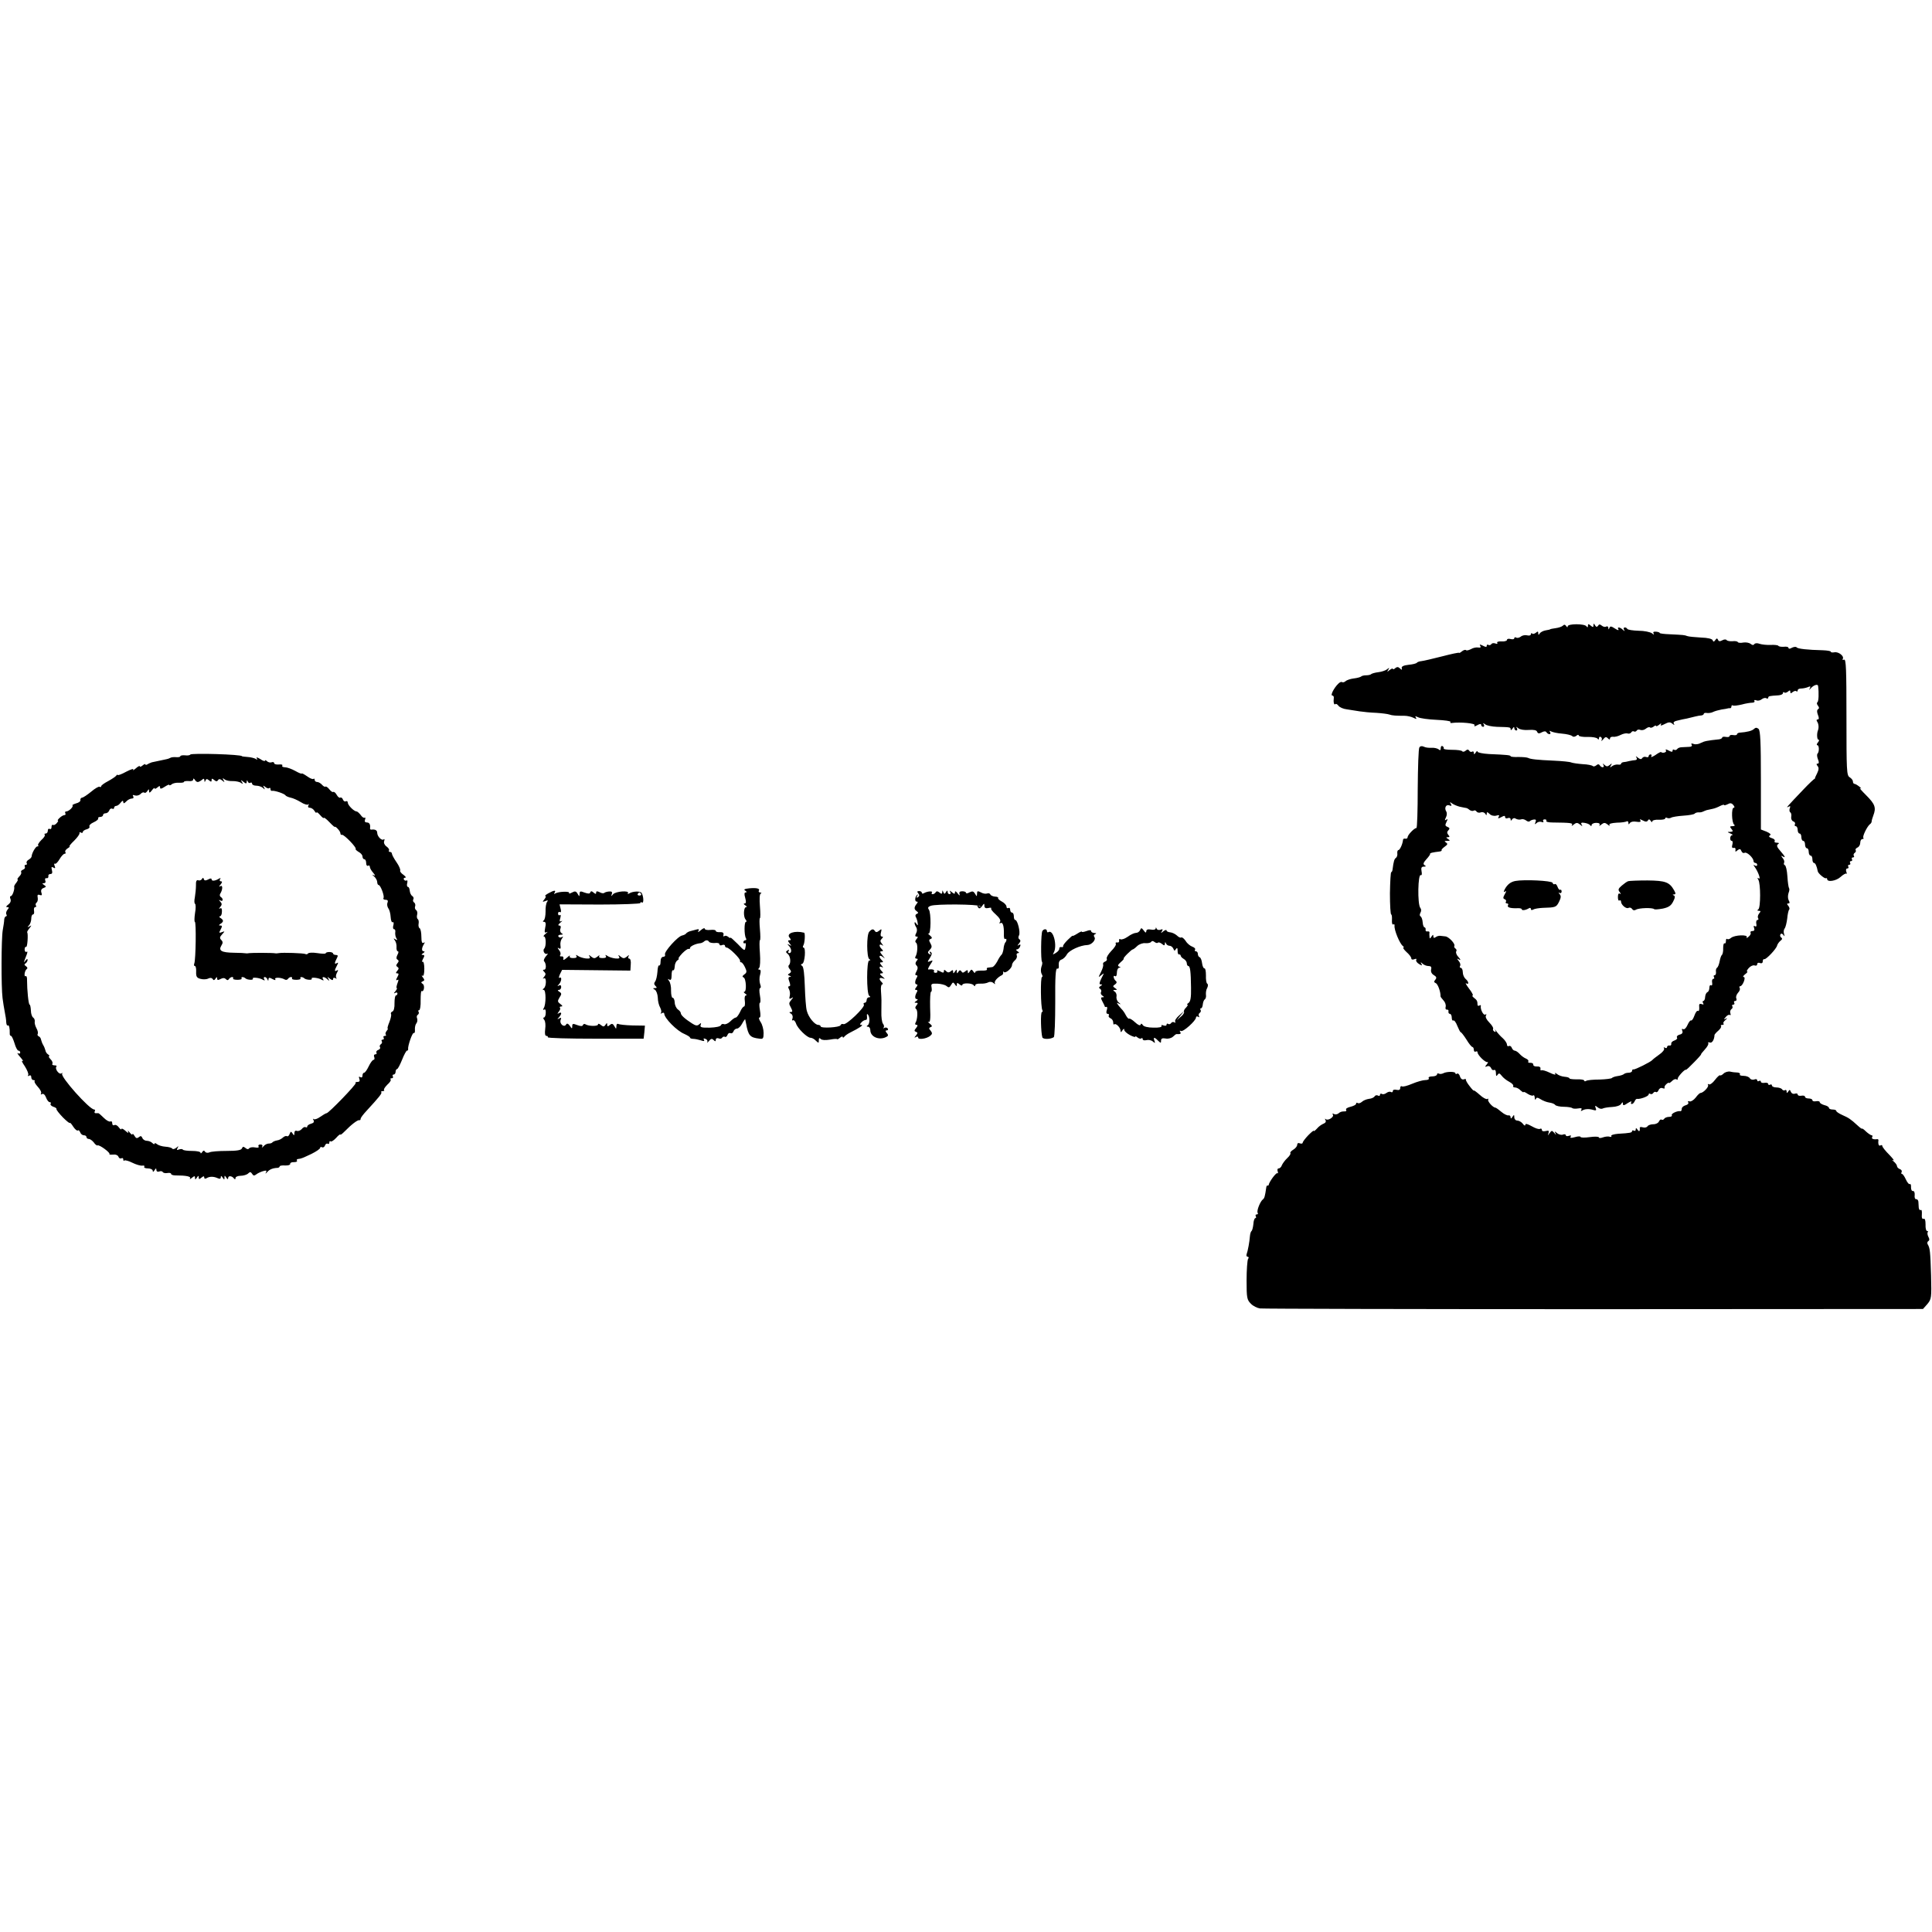 <?xml version="1.0" standalone="no"?>
<!DOCTYPE svg PUBLIC "-//W3C//DTD SVG 20010904//EN"
 "http://www.w3.org/TR/2001/REC-SVG-20010904/DTD/svg10.dtd">
<svg version="1.0" xmlns="http://www.w3.org/2000/svg"
 width="1050pt" height="1050pt" viewBox="0 0 1050 1050"
 preserveAspectRatio="xMidYMid meet">
<g transform="translate(0,1050) scale(0.1,-0.1)"
fill="#000000" stroke="none">
<path d="M8493 7099 c-5 -5 -23 -11 -39 -13 -16 -2 -29 -5 -29 -6 0 -1 -11 -4
-25 -6 -13 -2 -28 -10 -32 -17 -6 -9 -8 -9 -8 2 0 10 -3 11 -13 2 -8 -6 -17
-8 -20 -4 -4 3 -7 2 -7 -4 0 -6 -9 -9 -20 -6 -11 3 -27 0 -35 -7 -8 -6 -19 -9
-25 -5 -5 3 -10 2 -10 -3 0 -6 -9 -8 -20 -5 -11 3 -20 1 -20 -5 0 -5 -13 -9
-29 -8 -17 1 -27 -2 -24 -8 4 -5 -1 -7 -10 -3 -9 3 -19 2 -22 -4 -4 -5 -11 -7
-16 -4 -5 4 -9 1 -9 -5 0 -8 -6 -7 -21 1 -16 8 -20 8 -14 -1 5 -8 1 -11 -11
-9 -11 2 -29 -2 -40 -9 -12 -6 -24 -9 -27 -5 -4 3 -13 0 -22 -7 -8 -7 -15 -10
-15 -8 0 3 -42 -6 -92 -19 -51 -13 -102 -25 -113 -26 -11 -1 -22 -5 -25 -9 -3
-4 -23 -9 -45 -11 -27 -3 -39 -9 -37 -18 3 -11 1 -11 -9 -2 -9 9 -16 10 -26 2
-7 -7 -13 -8 -13 -4 0 4 -8 1 -17 -6 -15 -12 -16 -12 -8 1 7 12 6 13 -6 3 -9
-7 -30 -14 -47 -16 -18 -2 -35 -7 -39 -10 -3 -4 -16 -7 -28 -7 -12 0 -25 -3
-28 -7 -4 -3 -21 -8 -39 -10 -17 -2 -37 -8 -45 -15 -7 -6 -16 -8 -19 -5 -4 3
-14 -1 -22 -10 -23 -23 -43 -63 -31 -63 5 0 9 -6 8 -12 -3 -24 1 -41 8 -35 3
4 11 0 17 -8 6 -9 27 -18 46 -20 19 -3 51 -8 70 -11 19 -3 60 -7 90 -8 30 -2
62 -6 70 -9 16 -6 38 -7 83 -7 15 0 37 -5 49 -11 16 -8 19 -8 13 1 -6 9 -3 9
12 2 11 -6 56 -12 100 -14 45 -2 79 -7 76 -11 -3 -5 1 -8 8 -6 46 6 129 -2
123 -12 -4 -8 0 -8 15 0 14 8 21 8 21 1 0 -5 5 -10 11 -10 5 0 7 6 3 13 -6 9
-4 9 7 1 8 -7 37 -13 64 -14 74 -2 75 -2 75 -14 0 -6 5 -4 10 4 6 10 10 11 10
3 0 -7 5 -13 11 -13 5 0 7 6 3 13 -6 9 -5 9 8 -1 8 -7 33 -11 56 -9 28 2 43
-1 46 -10 4 -10 11 -11 25 -3 13 7 22 7 26 0 3 -5 11 -10 16 -10 6 0 7 5 3 12
-5 7 -3 8 6 3 7 -4 33 -10 59 -12 25 -2 50 -8 55 -13 6 -6 14 -5 23 1 7 7 13
7 13 2 0 -5 21 -9 48 -8 26 1 50 -4 54 -9 5 -7 8 -6 8 2 0 7 5 10 10 7 6 -4 8
-12 4 -18 -3 -7 1 -4 9 5 10 13 16 15 25 6 9 -9 12 -9 12 -1 0 6 8 10 17 9 9
-2 28 3 41 10 14 7 30 10 37 8 7 -3 16 0 20 5 3 6 10 9 15 6 5 -3 11 -1 15 4
3 6 12 8 20 4 9 -3 22 0 30 7 9 7 18 10 22 7 3 -4 12 -2 20 4 7 6 13 8 13 4 0
-4 8 -1 17 6 10 9 14 9 10 2 -5 -8 1 -8 20 2 21 11 30 12 42 2 11 -9 13 -9 8
0 -5 7 3 14 20 17 16 4 38 9 51 11 12 3 32 8 45 11 12 3 28 6 35 6 6 1 12 5
12 9 0 4 8 6 18 4 9 -1 24 1 33 6 8 4 29 10 45 13 16 2 31 5 34 6 3 1 8 2 13
1 4 0 7 4 7 10 0 5 4 8 8 5 4 -3 26 0 48 5 21 6 47 10 57 10 9 0 15 4 12 9 -3
6 1 7 10 4 8 -4 22 -1 30 6 8 6 19 9 25 5 5 -3 10 -2 10 3 0 9 7 10 55 13 14
1 25 6 25 12 0 6 3 7 7 4 3 -4 12 -2 20 4 10 9 13 8 13 -1 0 -9 3 -10 13 -1 8
6 17 8 20 4 4 -3 7 -1 7 5 0 6 8 10 18 10 9 0 26 3 36 7 15 7 18 5 12 -6 -6
-11 -4 -10 6 1 15 17 38 24 39 12 5 -40 3 -85 -4 -89 -4 -2 -3 -11 3 -18 7 -9
8 -15 1 -19 -7 -5 -7 -15 -1 -31 7 -17 6 -25 -1 -25 -7 0 -8 -5 -3 -12 8 -12
10 -33 4 -48 -7 -18 -5 -50 3 -50 5 0 4 -7 -3 -15 -7 -8 -8 -15 -3 -15 10 0
11 -36 1 -46 -4 -3 -3 -17 2 -30 7 -16 6 -24 -1 -24 -8 0 -8 -4 -1 -13 8 -9 7
-20 -2 -39 -8 -15 -13 -28 -13 -30 1 -2 0 -2 -1 -1 -2 1 -31 -26 -63 -60 -84
-88 -96 -101 -80 -92 11 6 13 4 8 -8 -3 -9 -2 -19 3 -22 5 -3 7 -14 5 -24 -2
-11 3 -22 11 -25 9 -3 12 -10 9 -16 -3 -5 -1 -10 4 -10 6 0 11 -9 11 -20 0
-11 5 -20 10 -20 6 0 10 -9 10 -20 0 -11 5 -20 10 -20 6 0 10 -9 10 -20 0 -11
5 -20 10 -20 6 0 10 -9 10 -20 0 -11 5 -20 10 -20 6 0 10 -9 10 -20 0 -11 4
-20 9 -20 7 0 15 -18 20 -45 2 -12 37 -41 44 -38 4 2 7 0 7 -4 0 -19 49 -11
73 11 14 13 29 21 32 18 3 -4 3 1 -1 11 -3 10 -1 17 6 17 6 0 8 5 5 10 -3 6
-1 10 5 10 6 0 8 5 5 10 -3 6 -1 10 5 10 6 0 8 5 5 10 -3 6 -1 10 5 10 6 0 9
4 5 9 -3 5 -1 12 5 16 6 4 8 10 5 15 -3 4 2 10 10 14 8 3 15 15 15 26 0 11 5
20 12 20 6 0 8 3 5 6 -7 7 21 64 36 75 5 3 9 10 9 15 0 5 4 19 9 32 16 42 10
61 -38 109 -26 26 -41 43 -33 39 8 -4 6 0 -4 8 -11 9 -23 16 -28 16 -4 0 -8 6
-8 13 0 7 -8 17 -18 23 -16 10 -17 36 -17 328 0 257 -2 315 -13 311 -7 -3 -11
-1 -7 4 9 15 -23 40 -45 36 -11 -2 -20 -1 -20 3 0 4 -19 7 -43 8 -84 2 -138 8
-143 16 -3 4 -14 3 -25 -2 -11 -7 -19 -7 -19 -1 0 5 -11 8 -25 6 -14 -1 -27 1
-30 5 -2 4 -21 6 -42 5 -21 -1 -48 2 -60 6 -13 5 -25 4 -29 -2 -4 -6 -11 -6
-20 2 -8 6 -25 9 -39 7 -14 -3 -28 -2 -30 2 -3 5 -16 7 -30 5 -14 -1 -28 2
-31 6 -3 5 -14 5 -24 -1 -13 -7 -20 -6 -23 3 -4 9 -8 9 -15 -2 -7 -10 -11 -10
-14 -1 -2 8 -27 14 -63 15 -33 2 -67 5 -75 8 -16 6 -17 6 -97 10 -29 1 -53 4
-53 7 0 3 -9 6 -20 7 -13 1 -18 -2 -13 -10 4 -8 1 -7 -9 1 -9 7 -42 14 -73 14
-31 1 -58 5 -61 10 -8 13 -26 9 -18 -4 6 -10 4 -10 -7 0 -16 15 -33 16 -23 1
3 -6 -5 -4 -19 5 -20 13 -26 14 -30 4 -4 -11 -6 -11 -6 0 -1 7 -6 10 -11 7 -6
-4 -17 -2 -25 5 -10 8 -15 8 -20 -1 -6 -8 -10 -7 -16 2 -7 12 -9 12 -9 0 0
-11 -3 -11 -15 -1 -12 10 -15 10 -15 -1 0 -10 -3 -10 -8 -3 -9 15 -102 15
-102 0 0 -7 -3 -6 -8 1 -6 9 -11 10 -19 2z"/>
<path d="M9532 6538 c-10 -10 -37 -17 -79 -20 -7 -1 -13 -5 -13 -9 0 -4 -9 -6
-20 -4 -11 2 -20 0 -20 -5 0 -5 -9 -7 -20 -5 -11 2 -20 1 -20 -3 0 -4 -8 -9
-17 -10 -67 -7 -80 -10 -100 -20 -12 -7 -29 -9 -39 -5 -11 4 -15 3 -10 -5 4
-6 -2 -11 -14 -11 -11 -1 -29 -1 -40 -2 -11 0 -22 -5 -25 -10 -4 -5 -11 -7
-16 -4 -5 4 -9 1 -9 -5 0 -8 -6 -7 -21 1 -15 8 -19 8 -15 0 6 -9 -17 -17 -27
-8 -2 1 -16 -6 -31 -17 -16 -10 -25 -13 -22 -7 4 6 2 11 -3 11 -6 0 -11 -4
-11 -10 0 -5 -6 -7 -14 -4 -8 3 -17 0 -21 -6 -5 -8 -11 -7 -23 2 -12 10 -14
10 -8 1 4 -8 2 -13 -6 -14 -7 0 -22 -3 -33 -5 -11 -3 -26 -6 -32 -6 -7 -1 -13
-5 -13 -9 0 -4 -8 -6 -17 -4 -10 1 -24 -3 -32 -9 -12 -9 -13 -8 -6 4 7 12 6
13 -6 3 -12 -10 -18 -10 -29 0 -10 9 -11 9 -6 0 9 -16 -10 -17 -19 -3 -5 8
-11 8 -19 1 -7 -6 -16 -8 -20 -4 -4 4 -28 9 -54 10 -26 2 -54 6 -62 9 -8 4
-51 8 -95 10 -91 4 -127 8 -140 15 -6 3 -29 5 -52 5 -24 -1 -43 1 -43 4 0 6
-22 8 -117 12 -35 2 -63 8 -63 13 0 6 -5 3 -10 -5 -7 -11 -10 -11 -10 -2 0 7
-4 11 -9 7 -5 -3 -13 -1 -16 5 -5 8 -11 8 -20 0 -7 -6 -15 -7 -18 -3 -3 5 -28
8 -55 8 -28 0 -48 3 -46 7 2 3 0 9 -6 13 -5 3 -10 -1 -10 -11 0 -12 -3 -14
-12 -6 -7 5 -24 9 -38 8 -14 -1 -33 1 -42 6 -10 5 -20 3 -24 -4 -5 -7 -8 -108
-9 -225 0 -117 -3 -213 -7 -213 -12 0 -48 -38 -48 -50 0 -6 -5 -9 -12 -8 -7 2
-13 -1 -13 -7 -2 -22 -17 -55 -25 -55 -4 0 -7 -8 -6 -17 2 -10 -2 -21 -7 -25
-9 -6 -13 -17 -19 -65 -1 -7 -4 -13 -7 -13 -3 0 -6 -52 -7 -115 0 -63 3 -115
7 -115 3 0 5 -13 4 -30 -1 -17 2 -27 7 -24 5 3 8 0 7 -7 -3 -22 28 -98 46
-111 5 -4 6 -8 2 -8 -4 0 3 -11 17 -24 15 -13 26 -28 26 -34 0 -7 7 -9 17 -5
9 4 14 2 10 -3 -3 -6 3 -16 15 -23 16 -10 19 -10 13 1 -6 10 -5 11 6 1 7 -7
22 -13 32 -13 14 0 18 -5 15 -18 -3 -12 2 -24 14 -31 15 -9 17 -15 9 -25 -9
-10 -8 -15 2 -19 11 -4 27 -47 26 -72 0 -3 8 -13 16 -22 9 -9 14 -24 12 -34
-3 -10 0 -17 7 -16 6 1 10 -4 8 -10 -1 -7 2 -13 8 -13 5 0 10 -9 10 -21 0 -11
4 -18 8 -15 5 3 15 -10 22 -29 8 -19 16 -35 19 -35 3 0 17 -18 31 -40 13 -22
28 -40 32 -40 4 0 8 -7 8 -16 0 -8 5 -12 10 -9 6 3 10 1 10 -4 0 -15 43 -57
54 -53 5 2 3 -4 -4 -13 -11 -13 -10 -15 2 -10 9 4 18 -1 22 -10 3 -9 10 -13
16 -10 6 3 10 -4 10 -17 0 -17 3 -19 9 -9 7 10 11 9 22 -5 8 -11 26 -25 41
-33 15 -8 25 -18 22 -23 -3 -4 2 -8 10 -8 8 0 22 -7 30 -16 9 -8 16 -13 16 -9
0 3 10 -1 23 -10 13 -8 27 -12 30 -8 4 3 7 -2 8 -13 0 -10 3 -13 6 -7 3 10 10
9 26 -1 12 -8 33 -16 47 -18 14 -2 28 -7 32 -13 4 -5 25 -10 47 -10 22 0 43
-4 46 -7 4 -4 18 -4 32 -2 17 3 22 1 17 -7 -5 -8 -2 -9 11 -1 11 5 30 6 46 2
23 -7 27 -6 21 8 -5 15 -3 15 11 4 9 -8 21 -10 28 -6 6 3 29 7 51 8 22 1 43 8
48 16 8 12 10 12 10 1 0 -10 6 -10 26 4 15 9 23 12 20 6 -4 -6 -3 -11 2 -11 6
0 12 7 16 15 3 8 9 14 13 13 16 -3 63 14 63 24 0 5 4 7 9 3 5 -3 12 -1 16 5 4
6 10 8 15 5 4 -3 11 2 14 11 4 9 13 14 22 10 8 -3 13 -2 11 2 -3 4 1 13 9 20
8 7 14 10 14 7 0 -4 7 1 16 9 8 9 20 14 25 10 5 -3 8 -2 7 3 -3 8 38 53 44 49
2 -2 22 17 45 41 23 23 40 43 38 43 -2 0 7 12 20 26 14 15 22 30 19 35 -3 5 1
6 9 3 12 -4 24 16 25 42 1 3 10 14 21 23 11 10 18 21 14 25 -3 3 0 6 7 6 7 0
10 3 7 7 -4 3 1 12 11 20 10 9 11 11 2 7 -13 -7 -13 -5 -1 9 7 9 17 14 22 11
5 -3 6 1 3 9 -3 8 0 18 5 22 6 3 9 11 6 16 -4 5 -1 9 5 9 6 0 8 5 5 10 -3 6
-1 10 5 10 7 0 10 7 6 15 -3 8 2 21 10 30 8 8 12 19 9 25 -3 5 -3 10 2 10 14
0 33 50 20 50 -7 0 -3 7 7 15 11 8 16 15 11 15 -4 0 0 9 9 19 10 11 24 17 32
14 8 -3 14 0 14 7 0 7 7 10 15 6 9 -3 15 0 15 9 0 8 4 14 8 12 10 -3 66 56 70
74 2 8 10 19 18 26 10 7 12 13 4 18 -5 3 -7 11 -4 17 4 6 10 5 16 -3 7 -10 8
-9 4 5 -4 10 -2 24 3 30 5 6 11 30 14 54 2 23 7 46 11 49 3 3 1 12 -5 20 -9
10 -8 13 0 13 8 0 9 5 2 17 -5 10 -5 26 -1 39 5 12 6 24 3 27 -3 4 -7 32 -9
64 -2 32 -8 59 -14 61 -5 2 -7 8 -4 13 3 6 0 17 -8 26 -9 12 -9 15 0 9 18 -11
15 -2 -13 30 -18 20 -21 30 -12 36 8 5 6 8 -6 8 -10 0 -16 4 -12 9 3 5 -4 13
-16 16 -15 5 -18 10 -10 15 8 4 2 11 -18 20 l-31 12 0 268 c0 210 -3 270 -13
279 -10 8 -17 7 -25 -1z m-1600 -422 c16 -3 31 -7 35 -7 5 0 13 -5 20 -11 7
-5 17 -7 22 -4 5 4 13 1 16 -5 4 -5 14 -8 23 -4 8 3 19 0 24 -7 6 -11 8 -10 8
0 0 10 3 10 15 -1 8 -9 24 -13 36 -10 16 5 20 3 14 -6 -6 -10 -3 -11 14 -2 16
9 21 9 21 0 0 -6 7 -9 15 -5 8 3 15 0 15 -7 0 -9 2 -9 8 0 5 7 13 9 21 3 8 -4
20 -6 28 -3 7 3 19 0 27 -6 7 -6 16 -8 20 -4 3 4 14 8 22 9 11 2 14 -3 9 -14
-5 -13 -3 -14 6 -5 6 6 18 9 27 6 9 -4 13 -2 9 4 -3 5 0 10 8 10 8 0 12 -4 9
-9 -3 -4 12 -8 33 -8 102 -1 113 -3 106 -14 -4 -6 1 -5 10 3 14 11 20 11 34 0
13 -11 15 -11 9 -1 -6 10 -2 13 15 10 13 -2 27 -7 31 -13 5 -6 8 -6 8 1 0 6
11 12 25 12 16 0 22 -5 18 -12 -4 -6 1 -5 10 3 14 11 20 11 34 0 9 -8 14 -9
10 -3 -4 7 10 11 40 13 25 0 49 4 54 7 5 3 9 -1 9 -8 0 -10 2 -10 8 -1 5 7 19
10 36 7 19 -3 25 -1 21 7 -6 8 -2 8 13 0 15 -8 23 -8 28 0 4 8 9 7 15 -2 5 -8
9 -9 9 -3 0 6 16 10 35 9 19 -1 35 2 35 7 0 5 5 6 10 3 6 -3 15 -3 22 1 6 4
37 9 67 11 31 2 58 7 61 11 3 4 12 7 20 7 8 -1 20 1 25 4 6 3 15 6 20 8 6 1
20 4 32 7 12 2 31 10 42 16 12 6 21 8 21 5 0 -3 9 -1 19 4 14 8 22 7 31 -4 8
-9 8 -15 2 -15 -13 0 -11 -82 3 -92 6 -4 2 -8 -9 -8 -15 0 -16 -3 -6 -15 10
-12 9 -15 -6 -16 -18 0 -18 -1 1 -9 11 -5 15 -9 9 -9 -13 -1 -15 -31 -2 -31 5
0 6 -9 3 -20 -4 -14 -2 -20 7 -18 7 2 12 -3 10 -11 -2 -11 0 -12 11 -2 12 9
16 8 21 -4 3 -9 11 -13 17 -10 11 8 49 -27 49 -45 0 -5 5 -10 10 -10 6 0 10
-5 10 -11 0 -5 -6 -7 -12 -3 -10 6 -10 4 -2 -7 19 -26 35 -71 23 -63 -9 5 -9
3 -3 -7 13 -20 13 -153 0 -161 -7 -5 -6 -8 3 -8 11 0 11 -3 1 -15 -6 -8 -9
-19 -5 -25 3 -5 2 -10 -4 -10 -5 0 -8 -9 -6 -20 3 -13 0 -18 -7 -14 -7 5 -9 1
-5 -9 4 -11 1 -17 -9 -17 -8 0 -13 -4 -10 -9 3 -5 -2 -15 -11 -22 -9 -8 -14
-9 -10 -3 9 16 -66 13 -85 -3 -8 -7 -18 -10 -21 -6 -4 3 -7 -1 -7 -11 0 -9 -3
-15 -7 -13 -5 3 -8 -9 -8 -26 1 -18 -3 -34 -7 -37 -4 -3 -9 -18 -12 -34 -3
-16 -9 -32 -14 -35 -5 -3 -8 -14 -6 -23 1 -10 -2 -18 -7 -18 -6 0 -7 -4 -4
-10 3 -5 2 -10 -4 -10 -5 0 -8 -9 -6 -20 2 -11 0 -18 -6 -15 -5 4 -9 -3 -9
-14 0 -10 -5 -21 -10 -23 -6 -2 -12 -13 -13 -26 0 -12 -5 -22 -10 -22 -4 0 -5
-5 -1 -12 5 -7 2 -9 -8 -5 -12 4 -15 0 -13 -18 1 -14 -2 -22 -7 -19 -5 3 -13
-8 -19 -25 -6 -17 -14 -29 -18 -27 -4 3 -13 -9 -20 -25 -7 -16 -17 -26 -24
-22 -6 4 -8 0 -4 -9 4 -11 -1 -18 -15 -21 -11 -3 -17 -10 -14 -16 4 -5 -3 -12
-14 -16 -11 -3 -19 -12 -17 -18 1 -7 -4 -11 -10 -9 -7 1 -13 -3 -13 -9 0 -5
-5 -7 -12 -3 -6 4 -8 3 -4 -4 3 -6 -8 -21 -26 -33 -18 -13 -35 -26 -38 -30 -8
-10 -94 -53 -102 -51 -5 1 -8 -2 -8 -8 0 -5 -8 -10 -18 -10 -10 0 -22 -3 -26
-7 -4 -4 -19 -9 -34 -11 -15 -2 -29 -7 -32 -11 -3 -3 -33 -7 -66 -8 -34 0 -67
-3 -73 -7 -6 -4 -11 -3 -11 1 0 5 -18 8 -40 7 -22 0 -40 2 -40 5 0 4 -12 8
-26 9 -15 1 -34 8 -42 15 -11 8 -14 8 -9 0 4 -6 -10 -3 -30 7 -21 10 -41 16
-46 13 -4 -2 -6 1 -5 9 2 8 -6 13 -19 12 -12 -1 -21 4 -20 10 1 6 -6 10 -15
10 -10 -1 -15 2 -12 7 3 5 -3 12 -13 16 -10 4 -25 15 -34 25 -9 10 -21 18 -27
18 -5 0 -13 7 -16 16 -3 8 -10 12 -16 9 -5 -3 -10 0 -10 8 0 7 -10 23 -22 34
-13 11 -29 29 -36 39 -7 10 -10 13 -6 5 5 -9 3 -12 -5 -7 -6 4 -9 11 -6 15 2
5 -7 20 -21 34 -15 15 -23 31 -18 38 4 7 3 9 -4 5 -10 -6 -28 30 -24 47 1 5
-2 6 -8 2 -5 -3 -10 -1 -10 4 0 20 -3 26 -19 38 -9 7 -12 13 -7 13 4 0 -4 17
-20 37 -15 20 -22 33 -16 29 17 -10 15 9 -3 24 -8 7 -15 23 -15 36 0 13 -5 24
-11 24 -5 0 -7 5 -4 10 4 6 1 18 -7 27 -11 14 -11 16 2 8 10 -5 9 -1 -3 13
-11 11 -16 25 -13 31 4 5 2 12 -4 16 -6 4 -8 10 -6 14 7 11 -31 51 -49 52 -8
1 -21 2 -27 3 -7 1 -19 -2 -25 -7 -9 -6 -13 -5 -13 4 0 11 -2 11 -10 -1 -9
-13 -10 -13 -11 0 -1 8 -1 18 0 23 0 4 -5 6 -11 5 -7 -2 -12 3 -10 10 1 6 -2
12 -6 12 -4 0 -9 12 -10 27 -1 15 -6 30 -12 33 -5 3 -5 11 0 20 5 9 5 19 -1
26 -16 20 -13 188 3 178 5 -3 7 6 4 20 -4 20 0 26 12 26 12 0 14 3 4 8 -9 6
-6 14 10 32 13 14 22 27 20 29 -2 5 15 9 50 13 9 1 15 4 13 7 -3 2 5 11 16 19
17 12 18 16 8 23 -11 7 -9 9 6 9 17 0 17 2 5 10 -12 8 -12 10 -1 10 10 0 11 3
2 13 -8 10 -7 17 1 25 8 8 7 13 -5 18 -13 5 -14 10 -6 26 8 16 8 19 -1 13 -9
-6 -9 -3 -2 12 6 11 7 25 2 33 -12 19 -1 40 17 33 12 -5 14 -3 8 8 -7 11 -6
12 6 3 8 -6 26 -14 41 -18z"/>
<path d="M8235 5712 c-25 -5 -43 -19 -57 -45 -7 -14 -7 -18 2 -12 8 5 7 0 -2
-15 -10 -18 -10 -24 0 -27 6 -3 10 -9 6 -14 -3 -5 0 -9 6 -9 6 0 9 -4 6 -9 -8
-12 12 -18 47 -17 15 1 27 -1 27 -5 0 -9 21 -6 38 4 7 5 12 3 12 -3 0 -6 5 -8
13 -3 6 4 30 8 52 9 69 2 73 3 88 33 11 22 12 32 3 42 -7 8 -7 10 0 6 6 -3 11
0 11 8 0 8 -4 12 -8 9 -4 -2 -10 5 -14 16 -4 11 -10 18 -15 15 -5 -3 -10 0
-12 7 -4 12 -156 19 -203 10z"/>
<path d="M8849 5711 c-7 -2 -22 -13 -35 -24 -20 -17 -21 -23 -11 -36 7 -9 8
-12 1 -8 -7 4 -11 -2 -11 -18 0 -14 3 -22 8 -19 5 3 9 0 9 -6 0 -18 29 -42 41
-34 6 3 15 1 19 -6 5 -8 13 -9 21 -4 16 10 91 12 99 3 3 -3 24 -1 47 3 32 7
45 16 56 38 11 21 12 30 3 34 -7 3 -7 5 2 5 10 1 10 5 0 23 -25 44 -47 52
-145 53 -51 0 -98 -2 -104 -4z"/>
<path d="M1034 6399 c-2 -4 -15 -6 -29 -4 -14 1 -25 -1 -25 -5 0 -4 -10 -6
-22 -5 -13 1 -27 0 -33 -4 -5 -3 -14 -6 -20 -7 -9 -2 -58 -12 -80 -17 -5 -2
-16 -6 -22 -10 -7 -5 -13 -5 -13 -1 0 3 -7 1 -15 -6 -8 -7 -15 -9 -15 -5 0 5
-10 0 -22 -11 -12 -10 -18 -13 -14 -6 4 6 -13 1 -38 -12 -25 -14 -46 -21 -46
-18 0 4 -4 2 -8 -3 -4 -6 -24 -19 -44 -30 -21 -11 -38 -23 -38 -28 0 -4 -4 -6
-9 -3 -4 3 -25 -9 -46 -27 -21 -17 -43 -32 -49 -32 -6 -1 -10 -6 -9 -13 2 -6
-9 -15 -23 -18 -13 -4 -23 -9 -20 -11 7 -7 -20 -33 -34 -33 -6 0 -8 -4 -5 -10
3 -5 1 -10 -5 -10 -6 0 -18 -7 -26 -15 -9 -8 -13 -15 -9 -15 3 0 0 -6 -7 -14
-7 -8 -16 -12 -20 -9 -5 2 -8 -3 -8 -12 0 -9 -4 -13 -10 -10 -6 3 -10 -1 -10
-9 0 -9 -5 -16 -12 -16 -6 0 -8 -3 -5 -7 4 -3 -4 -16 -18 -28 -13 -13 -21 -26
-18 -29 4 -3 2 -6 -4 -6 -9 0 -30 -36 -31 -54 0 -5 -7 -13 -16 -18 -9 -5 -14
-13 -11 -19 4 -5 1 -9 -5 -9 -6 0 -8 -5 -5 -10 3 -6 -1 -13 -9 -16 -9 -3 -14
-10 -11 -14 3 -5 -2 -16 -11 -24 -8 -9 -12 -16 -8 -16 3 0 0 -7 -7 -17 -8 -9
-13 -19 -12 -22 4 -12 -9 -51 -18 -51 -5 0 -6 -7 -2 -16 4 -11 -1 -22 -12 -30
-12 -9 -14 -14 -6 -14 11 0 11 -3 1 -15 -6 -8 -9 -19 -5 -25 3 -5 2 -10 -2
-10 -5 0 -9 -8 -10 -17 0 -10 -4 -36 -8 -58 -8 -45 -9 -309 -1 -370 3 -22 8
-56 12 -75 4 -19 8 -45 8 -57 1 -11 4 -19 9 -16 6 4 11 -15 10 -44 -1 -7 3
-13 7 -13 4 0 12 -18 19 -40 6 -22 16 -40 21 -40 6 0 10 -5 10 -11 0 -5 -6 -7
-13 -3 -6 4 -1 -5 13 -21 14 -16 19 -25 12 -21 -7 4 -1 -9 13 -29 13 -21 22
-42 18 -48 -3 -6 -1 -7 5 -3 7 4 12 1 12 -8 0 -9 5 -16 12 -16 6 0 9 -3 6 -6
-3 -3 5 -17 18 -31 13 -14 21 -30 17 -36 -3 -6 -1 -7 5 -3 8 4 16 -3 22 -18 5
-14 14 -26 20 -26 6 0 9 -4 5 -9 -3 -5 4 -12 15 -16 11 -3 19 -9 17 -13 -1 -4
15 -24 35 -45 21 -21 38 -34 38 -30 0 4 8 -4 18 -20 10 -15 21 -24 25 -21 4 4
9 -1 13 -10 3 -9 12 -16 20 -16 8 0 14 -4 14 -10 0 -5 6 -10 13 -10 7 0 19 -9
27 -19 7 -11 17 -18 20 -16 9 6 71 -40 65 -47 -3 -3 5 -4 19 -3 14 2 27 -3 30
-12 3 -8 10 -11 16 -8 5 3 10 1 10 -6 0 -7 3 -10 6 -6 4 3 23 -2 43 -12 20
-10 44 -17 54 -16 9 2 15 -1 11 -6 -3 -5 6 -9 20 -9 14 0 26 -6 26 -12 0 -9 4
-8 10 2 7 12 10 12 10 1 0 -7 6 -11 15 -8 8 4 17 2 20 -3 3 -5 14 -7 25 -5 11
2 20 0 20 -5 0 -4 10 -8 23 -8 60 0 86 -6 80 -16 -4 -6 1 -5 10 3 14 11 17 11
17 0 0 -11 2 -11 10 1 8 12 10 12 10 1 0 -11 3 -11 15 -1 11 9 15 9 15 1 0 -7
5 -9 13 -4 16 10 38 10 60 0 11 -5 17 -4 17 5 0 9 3 9 10 -2 9 -13 10 -13 10
0 0 13 1 13 10 0 6 -10 10 -11 10 -2 0 14 21 12 32 -3 5 -6 8 -5 8 3 0 6 12
12 28 12 15 0 34 6 40 12 10 10 15 10 22 -1 6 -11 12 -12 22 -4 7 6 24 14 37
18 18 5 22 4 17 -6 -5 -9 -3 -9 6 1 13 15 31 22 56 23 6 0 12 4 12 8 0 4 13 6
29 5 16 -1 29 3 28 8 -1 6 8 11 20 10 12 0 20 3 17 8 -3 4 0 9 5 9 19 2 25 5
74 28 26 13 47 27 47 33 0 5 5 6 10 3 6 -3 13 1 16 9 3 9 10 13 15 10 5 -3 9
0 9 7 0 7 3 9 7 6 3 -4 17 5 30 19 12 14 23 22 23 18 0 -4 10 4 23 17 36 37
71 64 80 61 4 -1 7 2 7 8 0 5 15 25 33 44 68 74 85 95 79 100 -3 3 1 6 8 6 7
0 11 3 7 6 -3 3 5 16 18 29 14 12 22 25 18 28 -3 4 -1 7 6 7 7 0 9 5 6 10 -3
6 -1 10 4 10 6 0 11 7 11 15 0 8 4 15 8 15 4 0 16 23 27 50 11 28 23 50 27 50
4 0 7 3 6 8 -3 15 23 92 31 88 4 -3 7 5 6 17 -1 12 2 28 7 34 6 7 8 19 5 28
-4 8 -2 17 4 20 5 4 7 11 4 16 -4 5 -2 9 3 9 5 0 9 24 8 54 0 30 2 52 5 50 13
-8 19 30 7 38 -11 8 -11 10 0 15 10 4 10 8 0 21 -7 9 -8 13 -2 9 6 -4 10 10
10 38 0 24 -4 41 -9 38 -5 -3 -4 4 2 16 9 16 9 21 -1 21 -9 0 -9 3 2 10 8 5
10 10 3 10 -13 0 -12 18 1 39 6 10 5 12 -2 7 -8 -5 -12 5 -12 33 0 22 -4 42
-9 46 -6 3 -8 14 -6 25 2 11 0 22 -5 25 -4 3 -6 14 -3 24 3 10 0 22 -6 25 -5
4 -8 13 -5 20 3 8 0 17 -5 21 -6 3 -8 11 -5 17 4 6 1 14 -5 18 -7 4 -13 17
-14 28 -1 12 -5 22 -10 22 -5 0 -7 9 -4 20 3 11 1 18 -3 15 -5 -3 -11 -1 -15
5 -3 5 0 10 7 10 7 0 2 7 -10 16 -12 8 -20 19 -17 23 2 5 -6 25 -20 45 -14 20
-25 41 -25 46 0 6 -5 10 -11 10 -5 0 -8 4 -5 8 3 5 -3 14 -14 22 -10 7 -16 20
-12 29 3 9 2 13 -3 9 -10 -9 -35 16 -35 36 0 14 -12 20 -32 17 -5 0 -7 2 -7 7
3 20 -3 32 -17 32 -10 0 -14 5 -10 16 3 8 2 13 -2 10 -5 -3 -15 4 -22 15 -8
10 -18 19 -22 19 -14 0 -48 34 -48 48 0 7 -5 10 -10 7 -6 -3 -13 1 -16 9 -3 9
-10 14 -15 11 -4 -3 -13 4 -19 15 -6 11 -14 18 -19 16 -4 -3 -13 4 -21 14 -8
10 -17 17 -21 15 -4 -3 -12 2 -19 10 -7 8 -19 15 -26 15 -8 0 -14 5 -14 12 0
6 -3 8 -6 5 -4 -4 -20 3 -35 14 -16 11 -29 18 -29 15 0 -3 -16 3 -35 14 -20
11 -45 20 -56 20 -11 0 -18 4 -15 9 4 5 -5 8 -19 6 -14 -1 -25 2 -25 7 0 6 -6
8 -14 5 -7 -3 -19 0 -25 6 -6 6 -11 7 -11 3 0 -5 -12 -1 -26 9 -15 9 -23 11
-19 4 6 -8 4 -10 -6 -3 -8 4 -27 9 -44 10 -16 1 -30 3 -30 4 0 10 -275 18
-281 9z m42 -149 c5 1 15 6 22 12 8 8 12 7 13 -3 0 -11 2 -11 6 -1 4 10 8 10
19 1 11 -9 14 -9 14 1 0 10 3 10 14 1 10 -9 16 -9 21 -1 5 8 11 7 23 -2 13
-11 14 -11 7 2 -7 12 -6 13 6 4 8 -6 28 -10 44 -9 17 0 36 -4 44 -9 12 -9 13
-8 6 4 -8 13 -7 13 8 1 14 -11 17 -11 18 0 0 10 2 11 6 1 2 -6 9 -10 14 -6 5
3 9 0 9 -5 0 -6 10 -11 23 -11 13 0 29 -6 36 -12 11 -11 12 -10 6 2 -7 12 -6
13 7 3 8 -7 18 -10 21 -6 4 3 7 1 7 -5 0 -7 3 -11 8 -10 13 3 67 -15 73 -24 3
-5 16 -10 28 -13 12 -2 37 -13 55 -24 18 -12 37 -17 41 -13 5 4 5 1 1 -5 -4
-8 -1 -13 8 -13 8 0 20 -8 25 -17 6 -10 11 -14 11 -9 0 5 9 -1 20 -14 11 -13
20 -19 20 -15 0 4 14 -6 30 -23 17 -18 30 -29 30 -26 0 3 7 -1 15 -10 8 -8 15
-19 15 -25 0 -6 4 -10 9 -8 11 2 81 -70 74 -77 -3 -2 5 -9 16 -16 12 -6 21
-17 21 -25 0 -8 5 -15 10 -15 6 0 10 -9 10 -21 0 -11 5 -17 10 -14 5 3 10 1
10 -6 0 -7 8 -21 18 -32 12 -15 13 -19 2 -13 -9 4 -8 2 3 -7 9 -8 17 -22 17
-31 0 -9 4 -16 8 -16 10 0 33 -61 26 -71 -3 -5 2 -9 11 -9 12 0 15 -5 11 -16
-4 -9 -1 -22 4 -30 6 -7 12 -28 13 -47 1 -19 6 -32 11 -29 5 3 7 -5 4 -16 -4
-12 -2 -22 4 -22 5 0 8 -8 6 -17 -1 -10 1 -24 6 -32 7 -11 6 -12 -5 -6 -11 7
-12 6 -3 -6 6 -8 10 -24 9 -36 -1 -13 2 -23 7 -23 5 0 4 -9 -2 -19 -7 -14 -7
-22 0 -26 8 -5 8 -11 0 -20 -8 -10 -8 -15 0 -20 8 -5 8 -11 -1 -21 -9 -11 -9
-14 0 -14 9 0 9 -5 0 -21 -8 -15 -8 -19 0 -15 8 5 8 0 1 -18 -5 -14 -7 -26 -4
-26 4 0 0 -8 -7 -17 -10 -11 -10 -14 -1 -9 6 4 12 2 12 -3 0 -6 -4 -11 -8 -11
-5 0 -8 -19 -8 -41 1 -25 -4 -44 -11 -46 -7 -3 -11 -9 -8 -14 3 -4 -1 -24 -9
-44 -8 -19 -12 -35 -9 -35 3 0 0 -6 -6 -13 -6 -8 -8 -17 -4 -20 3 -4 1 -7 -6
-7 -7 0 -9 -4 -6 -10 3 -5 1 -10 -5 -10 -6 0 -9 -4 -5 -9 3 -5 1 -12 -5 -16
-6 -4 -8 -11 -5 -16 4 -5 -1 -12 -9 -15 -9 -3 -13 -10 -10 -15 3 -5 0 -9 -6
-9 -7 0 -10 -7 -6 -15 3 -8 1 -15 -4 -15 -5 0 -17 -16 -26 -35 -9 -19 -20 -35
-25 -35 -5 0 -9 -7 -9 -16 0 -9 -5 -12 -12 -8 -8 5 -9 2 -5 -9 4 -12 1 -17
-10 -17 -9 0 -14 -3 -10 -6 6 -6 -147 -164 -158 -164 -4 0 -19 -9 -35 -20 -15
-11 -31 -16 -35 -12 -5 4 -5 1 -1 -6 5 -9 1 -15 -13 -19 -12 -3 -21 -10 -21
-15 0 -5 -4 -7 -9 -4 -5 3 -14 -1 -21 -10 -7 -8 -19 -13 -27 -10 -8 3 -13 -2
-13 -12 0 -14 -2 -15 -10 -2 -8 12 -10 12 -16 -3 -3 -9 -10 -15 -14 -12 -5 3
-14 0 -22 -7 -7 -7 -22 -15 -33 -16 -11 -2 -22 -7 -25 -11 -3 -4 -12 -6 -20
-6 -8 0 -21 -6 -28 -15 -8 -8 -11 -9 -7 -2 4 7 0 12 -10 12 -9 0 -13 -5 -10
-10 4 -7 -3 -9 -19 -6 -14 3 -28 0 -32 -5 -4 -6 -11 -6 -20 2 -11 9 -15 8 -19
-2 -4 -10 -27 -14 -83 -14 -42 0 -85 -3 -94 -8 -10 -4 -20 -2 -24 4 -4 8 -9 7
-15 -2 -5 -8 -9 -9 -9 -4 0 6 -21 10 -46 10 -25 0 -48 3 -50 7 -3 4 -12 4 -21
1 -12 -5 -14 -3 -8 8 7 12 6 12 -7 1 -9 -7 -19 -9 -21 -5 -3 5 -20 10 -38 11
-18 1 -39 8 -46 14 -7 6 -13 7 -13 2 0 -4 -5 -3 -12 4 -7 7 -20 12 -30 12 -10
0 -21 7 -24 15 -5 12 -10 13 -19 5 -10 -8 -16 -7 -24 7 -6 10 -11 14 -11 9 0
-6 -7 -1 -16 10 -8 10 -12 12 -8 4 5 -10 0 -9 -14 4 -12 11 -22 15 -22 10 0
-5 -7 -1 -15 10 -7 10 -18 15 -24 11 -6 -3 -11 1 -11 10 0 9 -4 13 -10 10 -5
-3 -21 5 -35 19 -14 14 -28 26 -30 26 -3 0 -10 0 -16 0 -5 0 -7 5 -4 10 3 6 2
10 -3 10 -26 0 -187 181 -174 195 4 5 2 5 -5 1 -13 -7 -37 27 -26 38 3 3 -1 6
-11 6 -9 0 -15 4 -11 9 3 5 -2 17 -11 25 -8 9 -12 16 -7 16 4 0 2 4 -5 9 -7 4
-14 14 -15 22 -2 8 -7 21 -12 29 -5 8 -10 22 -12 30 -1 8 -7 16 -13 18 -5 2
-8 8 -5 13 3 5 0 19 -7 31 -7 13 -11 29 -9 37 1 8 -3 17 -9 21 -6 4 -12 21
-12 38 -1 18 -4 32 -7 32 -6 0 -14 80 -14 132 1 15 -3 26 -7 23 -11 -7 -7 29
5 38 6 4 5 10 -4 16 -9 6 -10 11 -2 15 6 4 11 13 11 19 0 7 -4 6 -11 -3 -10
-13 -10 -13 -6 0 3 8 9 24 13 34 4 12 4 17 -2 13 -5 -3 -10 3 -10 13 0 10 4
16 8 14 7 -5 12 70 6 79 -2 2 4 12 12 22 13 17 13 18 0 10 -12 -6 -13 -5 -2 6
6 7 12 23 12 36 0 13 4 23 9 23 6 0 8 9 6 20 -2 11 1 20 6 20 6 0 8 4 4 9 -3
5 -1 12 4 16 5 3 8 15 6 26 -3 15 0 19 11 15 11 -4 14 -1 9 13 -4 12 0 21 12
25 15 6 15 8 3 16 -12 8 -12 10 -1 10 7 0 11 6 7 15 -3 8 0 14 7 12 7 -1 11 4
10 11 -2 6 3 12 11 12 10 0 12 7 8 22 -4 16 -2 19 8 13 10 -6 12 -4 7 9 -4 9
-3 15 1 12 5 -3 16 8 26 25 9 16 22 29 27 29 6 0 8 4 4 9 -3 6 3 14 12 20 10
6 15 11 11 11 -4 0 7 14 25 31 17 17 31 36 29 41 -1 5 2 7 8 3 5 -3 10 -2 10
3 0 5 9 12 21 15 12 3 18 10 15 15 -3 6 7 16 23 23 16 7 27 17 25 21 -3 4 2 8
10 8 9 0 16 5 16 10 0 6 6 10 14 10 8 0 17 7 20 16 3 8 10 12 16 9 5 -3 10 -1
10 4 0 6 5 11 11 11 7 0 18 8 25 18 9 11 13 13 14 4 0 -10 4 -10 16 2 8 9 22
16 30 16 9 0 12 5 8 12 -5 8 -2 9 9 5 9 -3 23 0 31 8 7 8 17 11 20 7 4 -3 11
0 16 8 9 13 10 13 10 0 1 -11 4 -10 15 4 8 11 15 16 15 12 0 -5 7 -3 15 4 12
10 15 10 15 0 0 -9 7 -8 25 4 14 9 25 14 25 10 0 -4 6 -2 13 3 6 6 24 10 40 9
15 -1 27 1 27 5 0 3 11 5 25 4 14 -2 25 2 25 8 0 8 3 7 9 -1 4 -8 12 -13 17
-12z"/>
<path d="M1097 5722 c-4 -6 -13 -9 -20 -6 -9 3 -13 -6 -12 -28 0 -18 -3 -47
-6 -65 -4 -18 -3 -33 1 -35 4 -2 5 -24 0 -50 -4 -27 -4 -48 -1 -48 8 0 5 -206
-3 -226 -3 -8 -2 -14 3 -14 5 0 8 -14 7 -32 -1 -26 4 -33 24 -38 14 -4 33 -3
42 2 10 5 19 4 24 -3 4 -8 9 -7 15 2 7 11 9 11 9 1 0 -9 5 -10 18 -3 13 7 22
7 29 0 8 -8 13 -7 17 0 4 6 12 11 17 11 6 0 8 -3 6 -7 -3 -5 8 -8 23 -8 15 0
26 3 23 8 -5 9 11 9 21 0 9 -9 46 -11 40 -2 -6 10 38 5 55 -6 10 -5 12 -4 7 3
-4 7 -3 12 3 12 5 0 12 -6 14 -12 4 -10 6 -10 6 0 1 10 6 10 22 1 13 -7 19 -7
15 -1 -7 12 32 10 51 -1 6 -4 14 -3 18 3 3 5 11 10 16 10 6 0 8 -3 6 -7 -3 -5
8 -8 23 -8 15 0 26 3 23 8 -5 9 11 9 21 0 9 -9 46 -11 40 -2 -6 10 38 5 55 -6
10 -5 12 -4 7 3 -10 16 7 15 23 0 11 -11 12 -10 6 2 -8 13 -7 13 8 1 12 -9 17
-10 17 -2 0 7 5 9 13 5 6 -4 9 -4 5 1 -4 4 -3 17 3 28 8 14 8 18 0 13 -14 -9
-14 0 0 26 8 15 8 19 0 14 -14 -9 -14 0 -1 25 8 15 7 19 -5 19 -8 0 -15 4 -15
8 0 4 -9 8 -20 8 -11 0 -20 -3 -20 -7 0 -3 -20 -3 -45 1 -25 4 -48 3 -51 -2
-3 -4 -9 -6 -14 -3 -9 5 -124 9 -145 5 -5 -1 -14 -2 -19 -1 -13 3 -129 3 -141
1 -5 -1 -14 -2 -19 -1 -5 1 -34 3 -65 3 -67 1 -85 11 -68 39 9 14 9 21 -1 31
-9 9 -8 16 5 30 16 18 16 18 -1 12 -16 -6 -17 -4 -7 14 9 17 9 22 -1 22 -10 0
-10 2 0 9 8 4 14 12 14 16 0 4 -6 12 -14 16 -7 5 -8 9 -3 9 6 0 11 11 11 25 1
16 -2 22 -10 18 -7 -4 -7 -2 1 8 10 12 10 18 0 29 -9 10 -9 11 1 6 14 -9 17
10 2 19 -6 4 -7 12 -3 18 14 22 14 49 1 41 -9 -5 -9 -2 1 9 9 12 10 17 2 17
-7 0 -9 5 -5 12 5 7 3 8 -7 2 -20 -12 -39 -14 -39 -3 0 6 -8 6 -19 -1 -14 -7
-21 -6 -23 2 -3 9 -6 9 -11 0z"/>
<path d="M4071 5672 c-26 -3 -31 -6 -20 -13 8 -5 9 -9 2 -9 -8 0 -9 -9 -3 -30
6 -21 5 -30 -3 -30 -7 0 -6 -4 3 -10 8 -5 11 -10 5 -10 -14 0 -16 -52 -3 -67
6 -7 7 -13 2 -13 -10 0 -10 -72 0 -89 4 -6 2 -11 -3 -11 -6 0 -11 -5 -11 -11
0 -5 4 -8 9 -5 4 3 6 -6 3 -19 -4 -25 -5 -25 -43 15 -22 22 -39 37 -39 34 0
-4 -6 -1 -13 5 -8 6 -17 7 -21 3 -4 -4 -6 0 -4 8 2 10 -4 15 -19 14 -13 -1
-23 2 -23 7 0 5 -13 7 -30 5 -16 -2 -30 1 -30 7 0 5 -10 2 -22 -9 -12 -10 -18
-13 -13 -5 6 11 3 13 -11 9 -10 -3 -26 -7 -34 -9 -8 -2 -18 -8 -21 -12 -3 -5
-13 -9 -21 -11 -23 -3 -99 -88 -94 -103 3 -7 -1 -13 -9 -13 -9 0 -15 -10 -15
-26 0 -14 -3 -23 -7 -21 -5 3 -9 -13 -10 -35 -2 -23 -7 -46 -13 -53 -6 -8 -6
-15 2 -23 9 -9 9 -12 -2 -12 -13 0 -13 -2 -1 -9 8 -5 15 -24 16 -43 0 -18 6
-43 13 -54 6 -12 8 -25 4 -29 -4 -5 -1 -5 6 -1 6 4 12 2 12 -3 0 -24 69 -94
109 -110 17 -8 31 -16 31 -20 0 -4 8 -7 18 -7 9 0 28 -4 41 -8 16 -6 21 -5 17
3 -5 7 -1 9 8 5 9 -3 13 -11 10 -18 -3 -6 1 -3 9 6 10 13 16 15 25 6 9 -9 12
-9 12 1 0 7 6 11 15 8 8 -4 17 -2 20 4 4 5 10 7 15 4 4 -3 11 2 14 11 3 8 10
12 16 9 6 -3 13 1 16 9 3 9 12 16 20 16 7 0 20 12 28 28 8 15 16 25 16 22 1
-3 3 -14 5 -24 12 -65 21 -75 73 -81 19 -3 22 1 22 31 0 19 -7 46 -16 59 -9
14 -12 25 -6 25 6 0 6 16 2 40 -4 22 -4 40 0 40 4 0 4 18 0 40 -4 22 -4 40 1
40 5 0 5 10 0 22 -4 13 -5 35 0 50 5 19 4 28 -4 28 -7 0 -8 3 -1 10 5 5 7 40
4 80 -3 38 -3 70 0 70 3 0 3 27 0 60 -3 33 -3 60 0 60 3 0 3 29 0 65 -3 40 -2
67 5 69 5 2 4 5 -3 5 -7 1 -11 5 -8 10 8 12 -12 17 -53 13z m-217 -291 c3 -4
17 -7 31 -6 14 2 25 -1 25 -7 0 -6 7 -8 15 -4 8 3 15 1 15 -4 0 -6 5 -10 10
-10 13 0 76 -62 72 -72 -1 -5 2 -8 6 -8 5 0 14 -12 21 -27 11 -23 10 -29 -4
-39 -11 -8 -12 -13 -4 -16 14 -5 18 -78 4 -78 -5 0 -3 -5 5 -10 8 -5 10 -10 4
-10 -6 0 -9 -13 -6 -30 2 -16 0 -30 -4 -30 -5 0 -15 -13 -22 -30 -8 -16 -18
-30 -23 -30 -5 0 -18 -9 -30 -21 -11 -11 -27 -18 -34 -15 -8 3 -15 0 -17 -6
-3 -7 -29 -12 -60 -13 -46 -1 -55 2 -50 15 4 12 2 12 -8 3 -10 -9 -19 -8 -39
5 -39 25 -61 45 -61 56 0 5 -7 14 -16 20 -9 7 -17 24 -17 38 -1 15 -6 26 -11
25 -5 -1 -9 16 -9 38 1 22 -4 46 -11 54 -8 12 -8 13 2 7 8 -5 12 2 12 24 0 17
3 29 8 27 4 -3 8 6 9 20 0 14 7 29 15 34 7 5 10 9 6 9 -4 0 5 13 20 29 15 15
30 26 35 24 4 -2 7 0 7 5 0 9 31 24 57 26 6 1 15 5 19 9 10 9 22 9 28 -2z"/>
<path d="M2980 5645 c-14 -8 -21 -14 -16 -15 5 0 2 -8 -5 -17 -12 -15 -12 -16
5 -10 14 6 16 4 9 -5 -5 -7 -9 -31 -8 -53 0 -22 -4 -43 -10 -47 -6 -5 -6 -8 2
-8 9 0 11 -10 6 -32 -5 -25 -3 -30 8 -24 8 4 5 0 -5 -8 -11 -9 -15 -16 -9 -16
11 0 12 -54 1 -65 -11 -11 3 -36 16 -28 6 3 3 -3 -7 -14 -9 -11 -14 -23 -10
-27 12 -12 13 -46 1 -46 -9 0 -9 -3 0 -12 9 -9 9 -15 -1 -27 -8 -10 -8 -12 -1
-8 15 9 14 -45 -1 -55 -7 -5 -7 -8 0 -8 13 0 13 -80 0 -99 -5 -9 -4 -12 2 -8
7 4 10 -3 9 -18 0 -14 -5 -25 -10 -25 -5 0 -4 -6 2 -13 6 -7 8 -29 5 -50 -3
-24 -1 -37 7 -37 6 0 9 -3 7 -7 -3 -5 113 -8 258 -8 l263 0 4 35 3 36 -68 1
c-37 1 -72 5 -77 8 -6 3 -10 -2 -10 -12 -1 -17 -1 -17 -11 0 -8 14 -14 16 -25
6 -11 -9 -14 -8 -14 2 0 11 -2 11 -9 0 -8 -12 -12 -12 -25 -2 -9 8 -16 9 -16
3 0 -10 -50 -10 -68 1 -5 4 -12 2 -14 -4 -2 -7 -12 -7 -31 0 -23 9 -27 8 -27
-6 0 -15 -2 -15 -13 2 -10 13 -16 15 -21 6 -11 -17 -37 6 -29 26 5 12 3 14 -8
8 -11 -6 -12 -5 -1 6 6 7 12 17 12 22 0 4 -6 5 -12 1 -10 -6 -10 -5 -1 8 7 8
10 18 6 21 -3 4 0 7 7 7 9 0 8 4 -4 13 -16 12 -17 16 -5 36 12 18 12 23 -1 31
-10 6 -11 10 -2 10 6 0 12 7 12 16 0 9 -5 12 -12 8 -10 -6 -10 -4 0 7 14 15
17 43 3 35 -5 -4 -4 5 2 19 l12 24 186 -2 185 -2 2 33 c2 18 -2 32 -8 32 -6 0
-8 6 -4 13 5 8 2 8 -9 -2 -14 -11 -20 -11 -34 0 -13 11 -15 11 -9 1 6 -10 1
-13 -20 -11 -16 2 -35 8 -43 14 -11 7 -13 7 -8 -1 4 -7 -2 -11 -18 -11 -16 0
-22 4 -18 11 4 6 -1 5 -10 -3 -14 -11 -20 -11 -34 0 -13 11 -15 11 -9 1 6 -10
1 -13 -20 -11 -16 2 -35 8 -43 14 -11 7 -13 7 -8 -1 4 -7 -2 -11 -18 -11 -15
0 -22 4 -18 11 3 6 -4 2 -16 -9 -16 -14 -22 -15 -19 -5 2 8 -3 14 -10 12 -8
-1 -11 2 -7 8 4 6 1 18 -7 27 -9 12 -9 15 0 9 8 -5 11 -1 8 16 -2 13 2 29 8
37 8 11 8 13 -1 8 -6 -4 -14 -3 -18 3 -3 5 2 10 12 10 13 0 15 3 5 8 -7 5 -10
16 -6 25 4 11 1 17 -7 17 -8 0 -5 6 7 16 10 8 13 12 5 8 -10 -5 -11 -1 -6 16
4 13 3 20 -2 17 -5 -4 -10 0 -10 8 0 8 5 11 10 8 6 -4 8 4 4 18 l-6 24 219 -1
c121 0 220 4 220 8 0 5 4 7 9 3 11 -6 9 34 -2 52 -7 11 -48 10 -68 -3 -7 -4
-10 -3 -6 2 9 16 -67 10 -81 -6 -11 -13 -11 -13 -7 1 4 11 0 15 -14 14 -11 -1
-24 -4 -27 -8 -4 -3 -15 -2 -25 4 -14 7 -19 6 -19 -2 0 -9 -3 -9 -14 0 -10 9
-15 9 -18 1 -2 -8 -11 -8 -31 -1 -23 9 -27 8 -27 -7 -1 -16 -1 -16 -11 1 -8
14 -14 15 -31 6 -11 -6 -18 -7 -15 -2 6 10 -56 8 -74 -2 -8 -5 -10 -4 -5 3 10
16 -3 14 -34 -3z m504 -3 c3 -5 -1 -9 -9 -9 -8 0 -12 4 -9 9 3 4 7 8 9 8 2 0
6 -4 9 -8z"/>
<path d="M4991 5644 c7 -8 6 -14 -2 -20 -8 -5 -10 -3 -4 7 5 8 4 10 0 6 -13
-11 -15 -37 -3 -37 7 0 7 -4 0 -12 -15 -19 -15 -30 0 -40 10 -8 10 -11 0 -15
-6 -2 -9 -10 -5 -16 4 -7 9 -21 10 -32 3 -16 1 -17 -7 -5 -12 19 -13 0 -1 -19
6 -9 6 -22 0 -33 -7 -13 -6 -18 2 -18 9 0 9 -3 0 -14 -8 -9 -8 -16 -2 -20 10
-7 8 -57 -4 -76 -3 -5 -1 -10 6 -10 8 0 9 -4 0 -13 -7 -10 -7 -17 0 -24 8 -8
8 -17 0 -32 -8 -15 -9 -21 -1 -21 6 0 8 -5 3 -12 -12 -20 -12 -38 -1 -38 6 0
5 -6 -2 -15 -9 -11 -9 -15 -1 -15 7 0 9 -5 4 -12 -12 -21 -12 -38 0 -38 7 0 5
-5 -3 -10 -12 -8 -12 -10 -1 -10 10 0 11 -3 2 -14 -8 -9 -8 -16 -2 -20 10 -7
8 -57 -4 -76 -3 -5 -1 -10 6 -10 8 0 7 -5 -2 -17 -11 -13 -11 -17 -1 -21 10
-3 10 -7 0 -20 -10 -12 -10 -14 0 -8 6 4 12 3 12 -3 0 -13 45 -7 65 9 12 10
13 15 3 28 -11 12 -10 16 0 20 10 3 8 8 -5 19 -10 8 -13 12 -6 9 8 -5 11 16 8
79 -1 47 1 85 5 85 4 0 5 10 3 23 -4 20 -1 22 31 21 19 -1 42 -6 50 -13 12
-10 16 -9 25 6 9 16 12 16 21 3 8 -12 10 -12 10 -1 0 11 3 11 15 1 8 -7 15 -8
15 -3 0 12 53 11 62 -2 5 -7 8 -6 8 0 0 6 12 10 28 9 15 -1 34 2 43 7 10 5 21
3 29 -4 7 -7 10 -7 7 -1 -6 10 15 33 38 44 6 3 8 10 7 15 -2 6 0 7 4 2 9 -9
44 21 44 38 0 7 7 18 15 25 9 7 14 19 11 27 -3 7 0 13 7 13 8 0 6 4 -3 10 -8
5 -10 10 -4 10 7 0 15 7 18 16 4 10 2 13 -7 8 -9 -6 -9 -4 1 8 9 11 10 18 2
23 -6 4 -7 12 -2 21 9 16 -8 84 -20 84 -5 0 -8 9 -8 20 0 11 -4 20 -10 20 -5
0 -10 7 -10 16 0 8 -4 12 -10 9 -5 -3 -10 0 -10 8 0 7 -11 20 -25 27 -13 7
-23 16 -20 19 2 4 -6 8 -18 8 -12 1 -23 7 -25 12 -2 5 -9 8 -17 5 -7 -3 -23
-1 -34 6 -18 9 -21 8 -21 -7 -1 -17 -1 -17 -11 0 -8 13 -14 15 -30 7 -10 -6
-19 -7 -19 -2 0 4 -9 8 -20 8 -14 0 -19 -5 -15 -16 3 -9 -1 -8 -10 4 -9 12
-15 15 -15 7 0 -11 -3 -11 -17 0 -11 10 -14 10 -9 2 4 -7 2 -13 -3 -13 -6 0
-11 6 -11 13 0 9 -3 8 -9 -2 -7 -11 -9 -11 -14 0 -5 12 -6 12 -6 0 -1 -10 -4
-11 -15 -2 -10 8 -16 9 -21 1 -3 -5 -11 -10 -16 -10 -6 0 -8 4 -4 9 6 10 -27
7 -45 -4 -6 -3 -10 -2 -10 3 0 5 -7 9 -15 9 -11 0 -12 -4 -4 -13z m336 -69 c5
-4 2 -5 -6 0 -10 6 -12 4 -6 -5 6 -10 11 -9 22 5 11 16 13 17 13 2 0 -11 7
-15 21 -12 12 3 19 2 16 -2 -4 -3 8 -18 25 -33 20 -18 28 -32 23 -40 -5 -8 -4
-11 2 -7 13 8 20 -16 19 -60 -1 -17 2 -29 7 -26 9 5 9 -11 0 -20 -3 -4 -8 -19
-9 -34 -2 -14 -7 -29 -11 -32 -4 -3 -15 -19 -23 -36 -9 -16 -21 -31 -28 -31
-7 -1 -17 -2 -23 -3 -5 0 -8 -5 -5 -9 3 -5 -11 -8 -30 -7 -19 1 -34 -3 -34 -9
0 -6 -5 -4 -10 4 -9 13 -11 13 -20 0 -8 -12 -10 -12 -10 -1 0 10 -3 11 -14 2
-11 -9 -16 -9 -21 0 -6 8 -10 7 -16 -2 -7 -11 -9 -11 -9 1 0 13 -1 13 -10 0
-8 -12 -10 -12 -10 -1 0 10 -3 11 -13 2 -10 -8 -17 -7 -25 1 -9 9 -12 9 -12 0
0 -10 -5 -10 -21 -1 -12 6 -19 7 -16 2 4 -5 0 -10 -8 -10 -8 0 -12 4 -9 9 5 8
-11 12 -30 9 -5 -1 -1 10 9 25 17 26 17 27 0 20 -16 -6 -16 -5 -1 18 11 18 13
27 4 32 -7 5 -8 3 -3 -6 6 -9 4 -11 -4 -5 -10 6 -10 11 2 23 12 12 13 19 4 35
-9 15 -9 21 1 24 10 4 8 9 -5 20 -10 8 -13 12 -7 9 14 -7 15 114 2 131 -7 9
-4 15 10 20 28 11 260 9 269 -2z"/>
<path d="M6196 5445 c-3 -8 -13 -15 -22 -15 -9 0 -29 -9 -45 -21 -16 -11 -34
-17 -39 -14 -6 4 -9 1 -8 -7 2 -7 -3 -12 -10 -10 -8 1 -11 -2 -8 -7 4 -5 -8
-23 -25 -40 -16 -17 -27 -35 -24 -41 3 -6 -1 -13 -9 -16 -9 -3 -13 -10 -11
-15 3 -5 -2 -23 -11 -41 -16 -32 -16 -32 1 -18 17 14 17 14 1 -17 -12 -25 -13
-33 -4 -33 10 0 10 -2 -1 -9 -9 -6 -10 -11 -2 -15 6 -4 8 -12 5 -18 -4 -6 0
-14 7 -19 11 -7 11 -9 1 -9 -10 0 -10 -5 -1 -22 7 -13 13 -25 13 -28 1 -3 5
-4 9 -2 5 1 6 -7 2 -18 -4 -12 -2 -20 5 -20 6 0 9 -4 6 -9 -3 -5 1 -11 9 -15
8 -3 15 -13 15 -22 0 -10 3 -15 6 -11 8 8 34 -18 34 -35 0 -10 3 -9 10 2 6 10
10 11 10 3 0 -7 14 -19 30 -28 17 -9 30 -13 30 -9 0 4 6 1 13 -5 8 -6 17 -8
20 -4 4 3 7 2 7 -4 0 -6 9 -9 20 -6 11 3 27 0 35 -7 13 -11 14 -10 9 4 -8 20
0 21 20 0 15 -14 16 -14 16 0 0 12 7 15 25 12 14 -3 31 2 40 10 8 8 17 15 20
14 21 -1 25 1 19 12 -4 6 -3 8 4 5 11 -8 82 56 82 73 0 6 5 8 12 4 6 -4 8 -3
4 4 -3 6 -2 13 4 17 6 4 8 11 5 16 -4 5 -2 9 2 9 5 0 9 10 10 22 1 11 6 24 11
27 5 3 8 15 6 25 -1 11 1 28 7 37 5 11 5 20 0 23 -5 3 -8 24 -7 45 0 22 -3 39
-8 38 -5 -1 -11 12 -13 28 -2 17 -8 32 -14 33 -5 2 -9 10 -9 18 0 8 -5 14 -11
14 -5 0 -8 4 -4 9 3 5 -4 12 -15 16 -11 4 -28 17 -36 31 -9 13 -20 22 -24 19
-5 -3 -15 2 -24 11 -9 8 -25 16 -36 17 -11 1 -20 5 -20 10 0 5 -8 3 -17 -4
-14 -12 -16 -12 -8 0 6 11 4 13 -8 8 -9 -3 -18 -1 -21 6 -3 8 -5 8 -5 1 -1 -6
-12 -9 -26 -6 -17 3 -25 0 -25 -9 -1 -10 -5 -9 -14 4 -12 15 -14 16 -20 2z
m97 -68 c4 3 13 0 22 -7 12 -10 15 -10 16 1 0 10 2 11 6 2 2 -7 11 -13 19 -13
8 0 17 -7 21 -16 5 -13 7 -13 14 -2 6 9 9 7 9 -9 0 -13 3 -22 8 -20 4 1 8 -2
9 -7 0 -5 8 -13 17 -18 9 -5 16 -16 16 -23 0 -8 4 -15 8 -15 10 0 14 -29 15
-118 1 -54 -3 -76 -14 -83 -7 -5 -10 -9 -6 -9 5 0 1 -7 -7 -16 -9 -8 -14 -19
-11 -23 2 -5 -5 -17 -18 -27 l-22 -19 20 25 20 25 -27 -24 c-15 -13 -25 -28
-21 -34 3 -6 1 -7 -5 -3 -6 3 -13 2 -17 -4 -4 -6 -11 -8 -16 -5 -5 4 -9 2 -9
-4 0 -6 -7 -7 -17 -4 -9 4 -14 2 -10 -3 3 -6 -15 -10 -44 -9 -30 0 -54 6 -58
14 -6 9 -10 10 -12 2 -3 -7 -15 -1 -30 13 -15 14 -29 22 -32 20 -3 -3 -11 5
-18 18 -6 12 -15 25 -18 28 -3 3 -13 14 -21 24 -13 18 -13 19 0 12 13 -6 13
-5 0 6 -9 7 -14 21 -12 32 2 10 -2 22 -10 27 -10 7 -10 9 2 9 13 0 13 1 0 10
-13 9 -13 11 0 20 9 6 11 13 5 18 -13 10 -18 35 -5 27 6 -4 10 4 10 19 0 14 6
26 13 27 9 0 9 2 -1 6 -9 3 -7 10 9 24 12 10 19 19 16 19 -3 0 5 11 19 25 14
14 27 25 30 25 3 0 14 8 25 19 11 10 31 17 44 15 14 -1 28 2 31 7 4 6 10 6 18
0 7 -6 16 -8 19 -4z"/>
<path d="M4724 5436 c-15 -16 -14 -139 0 -148 8 -6 8 -8 0 -8 -15 0 -15 -182
0 -192 8 -5 7 -8 -1 -8 -7 0 -13 -7 -13 -15 0 -8 -5 -15 -11 -15 -5 0 -8 -4
-4 -10 8 -13 -95 -112 -111 -106 -7 3 -14 0 -16 -6 -4 -12 -108 -18 -108 -6 0
4 -6 8 -13 8 -19 0 -53 41 -62 76 -5 16 -9 76 -11 133 -2 67 -7 106 -14 111
-9 6 -9 9 0 12 14 4 21 88 7 88 -4 0 -5 5 -1 12 8 13 11 67 4 69 -50 13 -99
-3 -79 -27 9 -11 9 -14 -1 -14 -9 0 -9 -4 1 -17 12 -15 12 -16 -1 -8 -12 6
-13 5 -2 -6 15 -16 16 -39 1 -39 -5 0 -7 5 -3 12 5 7 3 8 -6 3 -11 -7 -10 -10
1 -19 15 -12 19 -50 6 -62 -4 -4 -2 -14 5 -21 9 -11 9 -16 -1 -23 -11 -6 -11
-9 0 -13 10 -4 10 -6 2 -6 -9 -1 -10 -8 -3 -26 6 -17 6 -25 -1 -25 -6 0 -7 -6
-1 -16 5 -9 7 -26 4 -37 -4 -15 -2 -18 9 -12 11 7 12 6 2 -6 -17 -21 -17 -22
-4 -46 9 -18 9 -23 -1 -23 -10 0 -10 -3 1 -9 8 -5 11 -16 8 -26 -4 -9 -3 -13
2 -10 5 3 13 -5 17 -17 8 -27 61 -78 79 -78 8 0 21 -7 29 -16 15 -14 16 -14
16 2 0 13 3 15 11 7 6 -6 25 -7 50 -3 21 4 39 5 39 2 0 -2 7 1 15 8 8 7 15 9
15 4 0 -5 4 -4 8 1 4 6 18 16 32 23 52 26 75 42 62 42 -10 0 -10 3 0 14 7 8
18 13 23 13 6 -1 8 7 7 18 -2 11 0 17 4 12 12 -11 12 -51 0 -59 -8 -5 -7 -8 2
-8 6 0 12 -8 12 -19 0 -33 41 -54 79 -40 19 8 21 12 11 24 -9 11 -9 15 -1 15
7 0 9 5 6 10 -4 6 -12 7 -18 4 -7 -4 -9 -4 -5 1 4 4 3 14 -3 21 -6 7 -10 37
-9 66 1 65 1 64 -2 111 -2 20 1 37 6 37 6 0 5 5 -2 12 -17 17 -15 28 6 21 14
-5 13 -3 -3 10 -14 12 -16 16 -5 17 11 0 11 3 2 12 -16 16 -15 31 1 22 8 -5 8
-2 -2 9 -11 14 -11 17 0 17 10 0 10 3 1 12 -19 19 -14 32 6 17 14 -11 13 -10
-2 9 -14 16 -15 22 -6 22 11 0 11 3 2 12 -16 16 -15 31 1 22 9 -6 9 -5 0 7
-10 12 -10 18 -1 27 8 8 9 12 1 12 -7 0 -9 9 -5 23 5 19 3 20 -10 9 -11 -9
-18 -10 -23 -2 -8 13 -17 12 -31 -4z"/>
<path d="M5665 5440 c-8 -13 -9 -159 -2 -167 3 -3 2 -15 -3 -27 -4 -13 -4 -29
1 -39 6 -9 6 -17 2 -17 -9 0 -7 -165 2 -180 3 -5 2 -10 -2 -10 -9 0 -6 -112 2
-138 4 -11 43 -11 62 1 5 3 8 89 8 191 -1 136 2 185 11 182 7 -3 10 5 8 19 -1
16 4 26 15 30 10 3 23 16 30 29 12 21 72 49 111 50 23 1 48 29 38 43 -5 7 -4
13 4 16 8 4 7 6 -4 6 -10 1 -18 5 -18 11 0 6 -9 6 -25 0 -14 -5 -25 -7 -25 -4
0 4 -11 -1 -25 -10 -14 -9 -25 -14 -25 -12 0 3 -12 -7 -27 -22 -15 -15 -27
-30 -25 -34 1 -5 -4 -7 -10 -5 -7 1 -12 -3 -11 -9 1 -5 -7 -16 -19 -23 -16
-10 -18 -10 -12 0 22 36 -1 130 -28 113 -4 -3 -8 0 -8 5 0 14 -17 14 -25 1z"/>
<path d="M7844 4667 c-8 -4 -19 -5 -24 -2 -6 3 -10 1 -10 -4 0 -6 -12 -11 -26
-11 -14 0 -23 -4 -19 -10 3 -6 -5 -10 -19 -10 -13 0 -45 -9 -71 -20 -26 -11
-51 -18 -56 -14 -5 3 -9 -1 -9 -9 0 -10 -7 -13 -20 -10 -12 3 -20 0 -20 -6 0
-7 -5 -9 -10 -6 -6 4 -17 1 -25 -5 -8 -6 -19 -9 -25 -5 -5 3 -10 1 -10 -5 0
-6 -5 -8 -11 -4 -6 3 -14 2 -18 -4 -4 -7 -18 -13 -31 -14 -14 -2 -31 -9 -38
-16 -8 -7 -18 -10 -23 -7 -5 4 -9 2 -9 -4 0 -5 -14 -12 -30 -16 -17 -4 -28
-11 -24 -16 3 -5 0 -9 -5 -9 -20 0 -26 -2 -38 -12 -7 -5 -18 -6 -24 -2 -7 4
-9 3 -5 -4 8 -13 -28 -35 -39 -24 -5 4 -5 1 -1 -6 4 -7 0 -15 -11 -19 -10 -4
-26 -15 -35 -26 -10 -11 -18 -17 -18 -13 0 4 -13 -7 -30 -24 -16 -17 -30 -35
-30 -40 0 -5 -7 -7 -15 -4 -9 4 -15 1 -15 -8 0 -7 -9 -19 -21 -26 -12 -7 -19
-16 -16 -19 3 -3 -4 -15 -17 -27 -12 -11 -25 -29 -29 -38 -3 -10 -11 -18 -18
-18 -6 0 -8 -7 -5 -16 3 -8 2 -13 -2 -10 -7 4 -45 -48 -47 -64 0 -3 -3 -4 -6
-3 -3 1 -6 -3 -7 -10 -7 -49 -10 -59 -18 -65 -15 -11 -35 -62 -29 -73 4 -5 1
-9 -5 -9 -6 0 -8 -4 -5 -10 3 -5 2 -10 -2 -10 -5 0 -10 -14 -11 -32 -2 -18 -6
-35 -10 -38 -4 -3 -8 -16 -9 -30 -2 -28 -11 -78 -18 -97 -2 -7 0 -13 6 -13 6
0 7 -6 2 -12 -4 -7 -8 -60 -8 -117 0 -94 2 -105 23 -126 12 -13 35 -24 50 -26
15 -2 832 -4 1815 -4 l1788 1 24 27 c22 27 23 33 20 155 -4 132 -6 149 -18
169 -4 6 -3 14 3 18 7 4 7 12 0 24 -5 10 -6 21 -3 25 3 3 2 6 -4 6 -5 0 -9 16
-8 35 0 23 -3 34 -11 31 -7 -3 -11 6 -9 25 1 16 -1 26 -6 23 -5 -3 -10 3 -11
13 0 10 -2 25 -2 33 -1 8 -7 14 -13 13 -5 -1 -9 9 -7 22 1 14 -3 23 -9 22 -7
-1 -11 8 -11 20 1 13 -2 20 -6 18 -5 -3 -14 8 -22 25 -7 16 -17 30 -21 30 -5
0 -5 5 -2 10 3 6 -1 13 -9 16 -9 3 -16 11 -16 16 0 6 -8 17 -17 25 -11 8 -12
11 -3 7 8 -4 -2 9 -22 30 -21 21 -38 42 -38 48 0 5 -4 6 -10 3 -9 -6 -14 8
-11 28 0 4 -2 6 -6 6 -20 -3 -34 2 -28 11 3 6 2 10 -3 10 -4 0 -18 9 -30 20
-12 12 -22 19 -22 16 0 -3 -11 5 -24 17 -38 35 -49 42 -83 57 -18 8 -33 18
-33 22 0 5 -9 8 -20 8 -11 0 -20 4 -20 9 0 5 -11 12 -25 15 -14 4 -25 11 -25
16 0 5 -9 7 -20 5 -11 -2 -20 0 -20 6 0 5 -9 9 -20 9 -11 0 -20 4 -20 9 0 6
-9 8 -20 6 -11 -2 -20 1 -20 7 0 5 -7 7 -15 4 -9 -3 -18 1 -22 10 -5 13 -7 13
-14 2 -7 -10 -9 -11 -9 0 0 7 -4 11 -9 7 -5 -3 -12 -1 -16 5 -3 5 -17 10 -31
10 -13 0 -24 5 -24 11 0 5 -4 7 -10 4 -5 -3 -10 -2 -10 4 0 5 -9 8 -20 6 -11
-2 -20 1 -20 6 0 6 -4 7 -10 4 -5 -3 -10 -2 -10 4 0 6 -7 8 -16 4 -9 -3 -20 0
-24 7 -4 7 -19 13 -34 13 -14 0 -23 3 -20 8 3 5 -3 9 -13 10 -10 0 -28 2 -40
5 -12 2 -28 -3 -36 -11 -8 -8 -17 -12 -19 -9 -3 2 -15 -9 -28 -26 -12 -16 -27
-27 -33 -23 -5 3 -7 2 -4 -4 6 -9 -26 -43 -41 -43 -4 0 -16 -11 -26 -25 -11
-14 -26 -23 -33 -21 -8 4 -11 1 -8 -5 4 -6 -2 -13 -14 -16 -12 -3 -21 -12 -21
-19 0 -8 -3 -14 -7 -13 -18 3 -52 -14 -47 -22 3 -5 -4 -9 -15 -9 -11 0 -23 -5
-26 -10 -4 -6 -10 -8 -15 -5 -4 3 -10 -2 -14 -10 -3 -8 -16 -15 -30 -15 -14 0
-28 -5 -32 -11 -3 -6 -15 -9 -25 -6 -10 3 -18 2 -17 -2 2 -19 -3 -24 -12 -11
-7 11 -10 11 -10 2 0 -7 -4 -10 -10 -7 -5 3 -10 2 -10 -2 0 -9 -9 -11 -77 -15
-22 -2 -39 -7 -36 -12 3 -5 0 -6 -8 -4 -8 3 -24 1 -36 -3 -13 -5 -23 -5 -23
-1 0 5 -22 6 -50 2 -27 -4 -50 -3 -50 1 0 4 -14 4 -30 -1 -22 -6 -28 -5 -24 2
5 7 1 9 -9 5 -10 -3 -17 -2 -17 3 0 5 -7 7 -15 4 -8 -4 -23 0 -32 7 -14 12
-16 12 -9 -1 5 -10 3 -9 -6 2 -13 15 -15 15 -26 0 -11 -16 -11 -16 -6 0 4 13
1 15 -15 11 -13 -3 -21 -1 -21 6 0 7 -5 9 -10 6 -6 -4 -26 3 -45 14 -23 13
-35 16 -35 8 -1 -7 -6 -5 -14 6 -7 9 -21 17 -30 17 -9 0 -16 8 -16 18 0 14 -2
15 -10 2 -7 -11 -10 -11 -10 -2 0 7 -6 12 -12 10 -7 -1 -24 7 -38 19 -14 12
-28 22 -32 23 -14 0 -45 35 -40 44 3 5 1 6 -5 3 -5 -3 -24 7 -41 23 -18 16
-32 26 -32 23 0 -3 -10 7 -22 23 -13 16 -22 32 -21 36 2 4 -4 5 -11 2 -9 -3
-17 3 -21 15 -3 12 -11 19 -16 16 -5 -4 -9 -3 -9 2 0 10 -47 10 -66 0z"/>
</g>
</svg>
